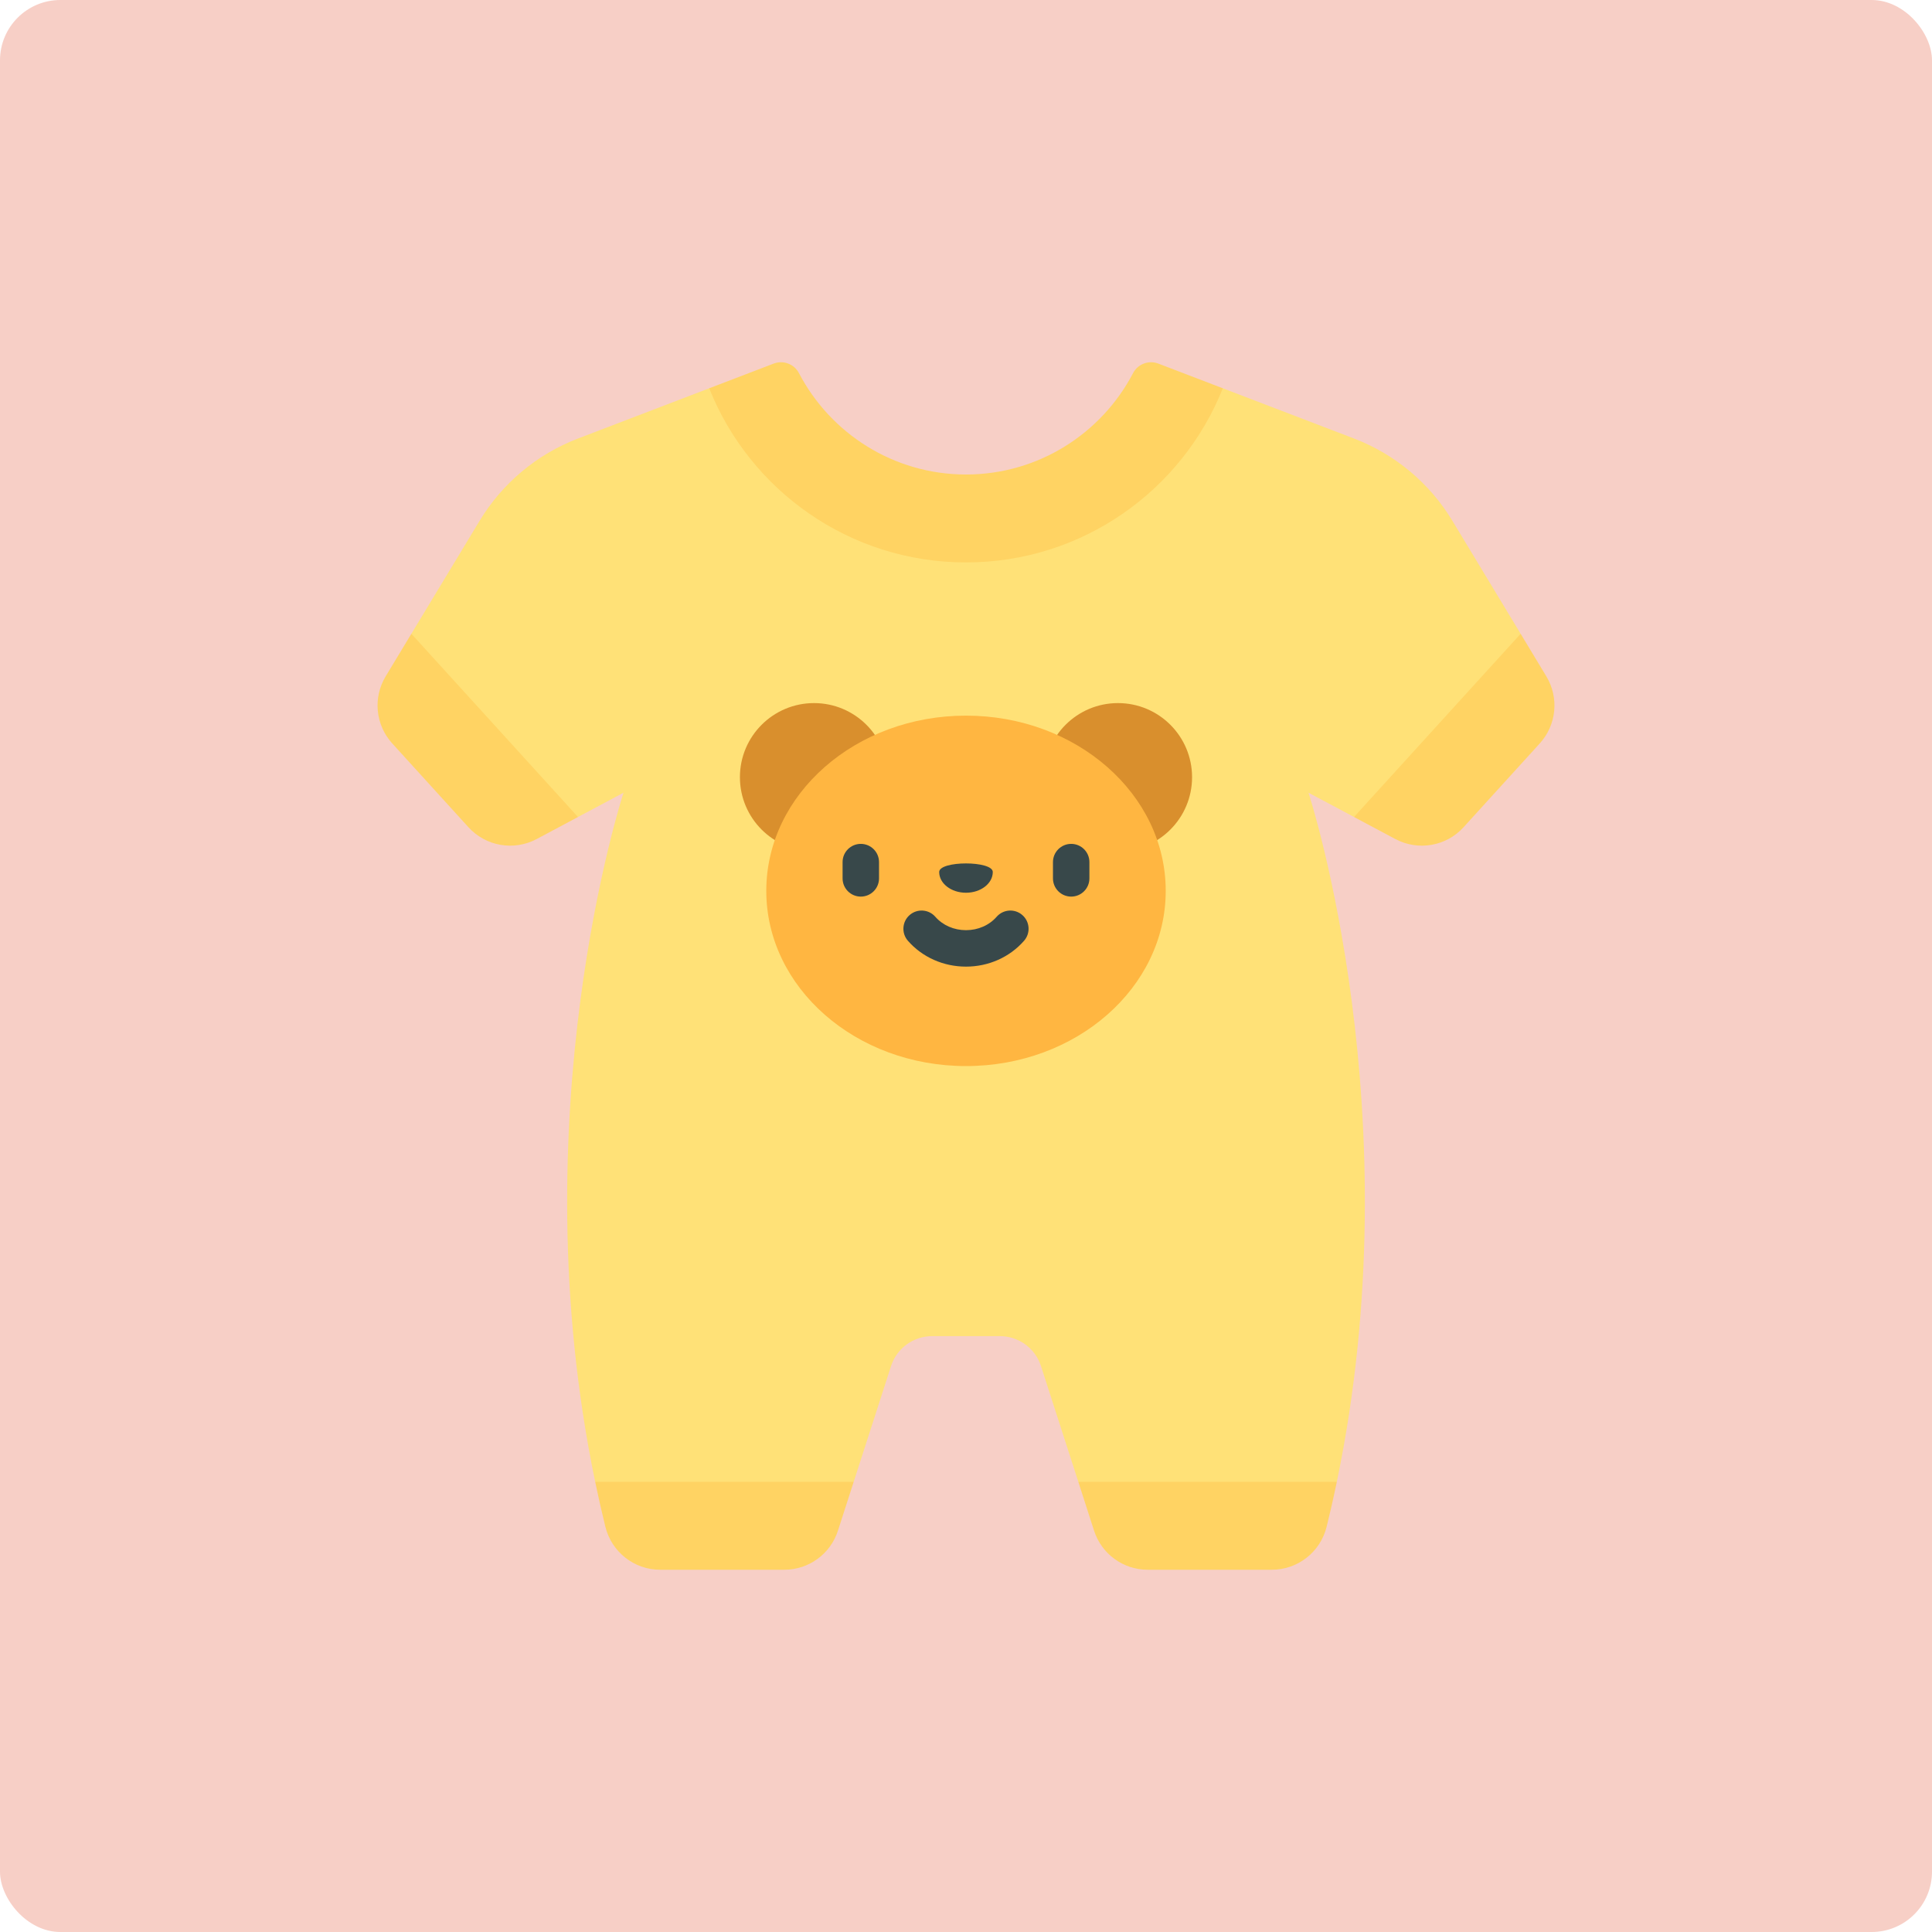 <svg width="160" height="160" viewBox="0 0 160 160" fill="none" xmlns="http://www.w3.org/2000/svg">
<rect width="160" height="160" rx="5" fill="#F7CFC6"/>
<g clip-path="url(#clip0)">
<path d="M120.433 61.26L125.933 52.487L120.278 43.127C118.398 40.015 115.533 37.619 112.138 36.318L101.268 32.156H96.747L91.338 38.671L80 42.416L68.662 38.671L63.253 32.156H58.733L47.863 36.318C44.468 37.618 41.603 40.015 39.722 43.127L34.068 52.487L39.567 61.26L47.867 67.659L51.636 65.65C51.539 65.951 42.974 92.341 49.29 122.718L59.995 126.359L70.699 122.718L73.792 113.132C74.269 111.654 75.644 110.652 77.197 110.652H82.804C84.357 110.652 85.733 111.654 86.21 113.132L89.302 122.718L100.007 126.359L110.711 122.718C117.028 92.341 108.463 65.951 108.365 65.65L112.134 67.659L120.433 61.26Z" fill="#FFE177"/>
<path d="M70.699 122.719L69.394 126.765C68.773 128.694 66.977 130 64.951 130H54.673C52.522 130 50.652 128.531 50.136 126.445C49.828 125.197 49.548 123.955 49.29 122.719L70.699 122.719Z" fill="#FFD363"/>
<path d="M47.867 67.66L44.447 69.484C42.56 70.491 40.232 70.088 38.794 68.506L32.482 61.566C31.093 60.037 30.872 57.778 31.941 56.009L34.068 52.487L47.867 67.66Z" fill="#FFD363"/>
<path d="M110.711 122.719C110.567 123.409 110.415 124.1 110.257 124.795C110.13 125.344 109.999 125.893 109.864 126.444C109.348 128.531 107.478 130 105.327 130H95.05C93.023 130 91.228 128.694 90.606 126.765L89.302 122.719H110.711V122.719Z" fill="#FFD363"/>
<path d="M127.518 61.566L121.206 68.507C119.769 70.088 117.441 70.491 115.554 69.484L112.134 67.66L125.933 52.487L128.059 56.01C129.129 57.778 128.908 60.037 127.518 61.566Z" fill="#FFD363"/>
<path d="M95.933 30.113C95.136 29.808 94.232 30.141 93.837 30.898C91.231 35.885 86.008 39.296 80 39.296C73.995 39.296 68.77 35.885 66.164 30.898C65.769 30.142 64.865 29.808 64.068 30.113L58.733 32.156C62.097 40.604 70.352 46.577 80.001 46.577C89.649 46.577 97.904 40.604 101.268 32.156L95.933 30.113Z" fill="#FFD363"/>
<path d="M67.415 70.501C70.804 70.501 73.552 67.753 73.552 64.364C73.552 60.974 70.804 58.227 67.415 58.227C64.025 58.227 61.277 60.974 61.277 64.364C61.277 67.753 64.025 70.501 67.415 70.501Z" fill="#D98F2D"/>
<path d="M92.585 70.501C95.975 70.501 98.722 67.753 98.722 64.364C98.722 60.974 95.975 58.227 92.585 58.227C89.196 58.227 86.448 60.974 86.448 64.364C86.448 67.753 89.196 70.501 92.585 70.501Z" fill="#D98F2D"/>
<path d="M80 88.288C89.135 88.288 96.54 81.791 96.54 73.777C96.54 65.762 89.135 59.266 80 59.266C70.866 59.266 63.461 65.762 63.461 73.777C63.461 81.791 70.866 88.288 80 88.288Z" fill="#FFB641"/>
<path d="M71.288 74.253C70.454 74.253 69.779 73.577 69.779 72.744V71.395C69.779 70.562 70.454 69.886 71.288 69.886C72.121 69.886 72.797 70.562 72.797 71.395V72.744C72.797 73.577 72.121 74.253 71.288 74.253Z" fill="#38484A"/>
<path d="M88.711 74.253C87.877 74.253 87.202 73.577 87.202 72.744V71.395C87.202 70.562 87.877 69.886 88.711 69.886C89.544 69.886 90.22 70.562 90.22 71.395V72.744C90.22 73.577 89.544 74.253 88.711 74.253Z" fill="#38484A"/>
<path d="M79.999 80.052C78.131 80.052 76.378 79.271 75.188 77.91C74.64 77.282 74.704 76.329 75.331 75.781C75.959 75.232 76.912 75.296 77.46 75.924C78.077 76.629 79.002 77.033 79.999 77.033C80.995 77.033 81.921 76.629 82.537 75.924C83.086 75.296 84.039 75.232 84.666 75.781C85.294 76.329 85.358 77.282 84.809 77.91C83.62 79.271 81.867 80.052 79.999 80.052Z" fill="#38484A"/>
<path d="M82.218 72.216C82.218 73.164 81.225 73.933 79.999 73.933C78.773 73.933 77.78 73.165 77.78 72.216C77.78 71.268 82.218 71.268 82.218 72.216Z" fill="#38484A"/>
</g>
<defs>
<clipPath id="clip0">
<rect width="100" height="100" fill="white" transform="translate(30 30)"/>
</clipPath>
</defs>
</svg>
